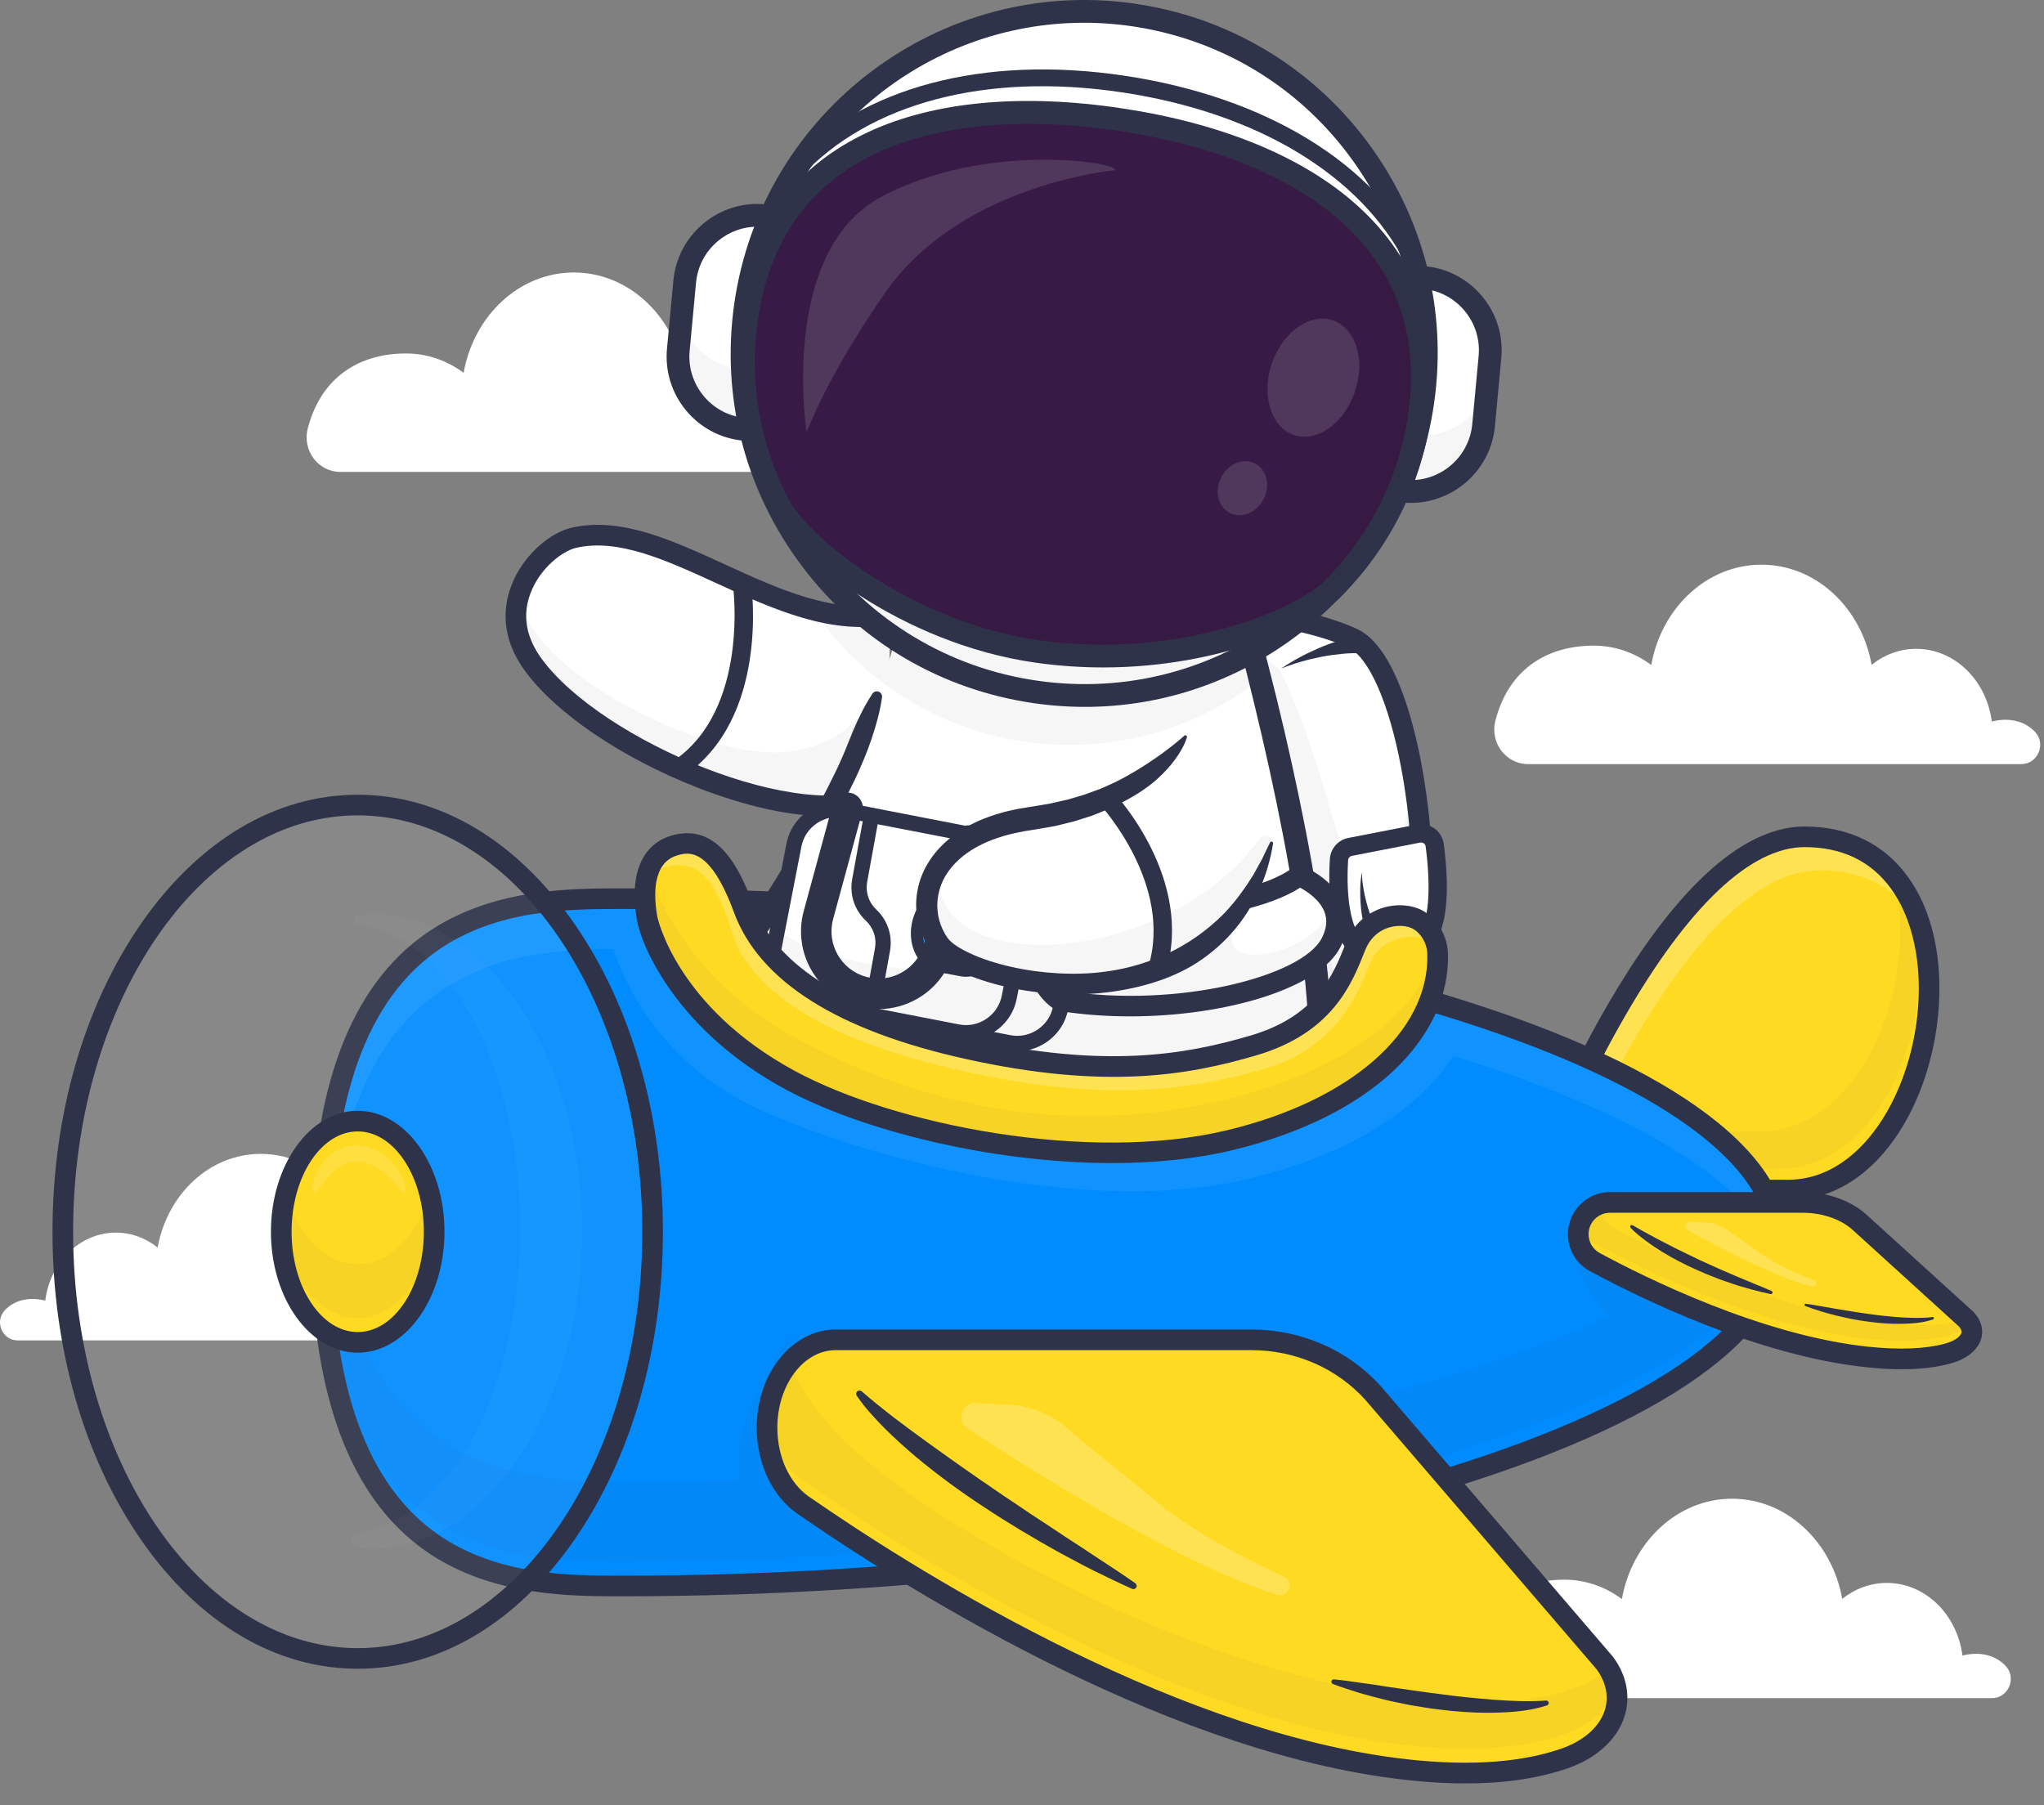 <svg width="60" height="53" viewBox="0 0 60 53" fill="none" xmlns="http://www.w3.org/2000/svg">
<rect x="0" y="0" width="60" height="53" fill="#808080" stroke="none"/>
<path d="M44.855 22.433H59.335C59.816 22.433 60.07 21.843 59.738 21.488C59.451 21.182 59.002 21.05 58.468 21.183C58.313 19.976 57.379 19.049 56.249 19.049C55.761 19.049 55.309 19.223 54.94 19.518C54.639 17.842 53.306 16.578 51.706 16.578C50.105 16.578 48.771 17.844 48.471 19.523C47.989 19.164 47.407 18.955 46.783 18.955C45.434 18.955 44.291 19.626 43.896 21.158C43.73 21.802 44.203 22.433 44.855 22.433Z" fill="white"/>
<path d="M9.992 13.855H24.472C24.953 13.855 25.208 13.265 24.875 12.91C24.588 12.604 24.139 12.472 23.606 12.605C23.451 11.399 22.517 10.472 21.387 10.472C20.899 10.472 20.447 10.646 20.078 10.941C19.777 9.264 18.444 8 16.844 8C15.242 8 13.908 9.266 13.609 10.945C13.126 10.586 12.545 10.377 11.92 10.377C10.572 10.377 9.429 11.049 9.034 12.581C8.867 13.224 9.34 13.855 9.992 13.855Z" fill="white"/>
<path d="M43.992 49.855H58.472C58.953 49.855 59.208 49.265 58.875 48.91C58.589 48.604 58.139 48.472 57.606 48.605C57.451 47.399 56.517 46.472 55.387 46.472C54.899 46.472 54.447 46.645 54.078 46.941C53.777 45.264 52.444 44 50.844 44C49.242 44 47.908 45.266 47.609 46.946C47.126 46.586 46.545 46.377 45.92 46.377C44.572 46.377 43.429 47.048 43.033 48.581C42.867 49.224 43.34 49.855 43.992 49.855Z" fill="white"/>
<path d="M14.061 39.352H0.518C0.068 39.352 -0.17 38.8 0.141 38.468C0.409 38.182 0.829 38.059 1.328 38.183C1.473 37.054 2.347 36.188 3.403 36.188C3.86 36.188 4.283 36.35 4.628 36.626C4.909 35.058 6.157 33.876 7.653 33.876C9.151 33.876 10.398 35.06 10.678 36.631C11.13 36.295 11.673 36.099 12.258 36.099C13.519 36.099 14.588 36.727 14.958 38.16C15.113 38.762 14.671 39.352 14.061 39.352Z" fill="white"/>
<path d="M26.142 18.017L26.109 19.349L26.088 20.172L26.073 20.767L26.009 23.311C25.604 23.526 25.105 23.635 24.544 23.658C24.484 23.66 24.424 23.661 24.363 23.662C21.471 23.684 17.111 21.54 15.639 19.496C14.325 17.674 15.947 15.999 16.831 15.792C18.727 15.347 20.882 16.882 23.097 17.668C23.354 17.759 23.612 17.84 23.871 17.907C24.57 18.088 25.272 18.163 25.971 18.049C26.028 18.04 26.085 18.03 26.142 18.017Z" fill="white"/>
<g opacity="0.35">
<g opacity="0.35">
<path opacity="0.35" d="M26.073 20.767L26.009 23.311C25.604 23.526 25.105 23.635 24.544 23.658C21.656 23.774 17.142 21.583 15.639 19.496C15.108 18.76 15.057 18.048 15.242 17.447C15.285 17.637 15.346 17.834 15.424 18.038C16.177 20.004 21.13 22.537 23.427 22.024C25.177 21.633 24.99 20.868 26.026 20.645L26.073 20.767Z" fill="#2E3349"/>
</g>
</g>
<path d="M24.307 23.966C23.215 23.966 21.893 23.679 20.454 23.115C18.234 22.244 16.295 20.925 15.393 19.673C14.679 18.683 14.787 17.787 15.003 17.211C15.349 16.284 16.168 15.636 16.762 15.497C18.201 15.159 19.699 15.846 21.286 16.573C22.869 17.299 24.506 18.049 26.08 17.721C26.243 17.686 26.404 17.792 26.438 17.956C26.472 18.119 26.367 18.28 26.203 18.314C24.435 18.683 22.706 17.89 21.034 17.124C19.544 16.441 18.137 15.796 16.9 16.086C16.533 16.172 15.856 16.657 15.57 17.423C15.331 18.06 15.437 18.698 15.884 19.319C17.628 21.741 23.587 24.253 25.867 23.044C26.015 22.965 26.198 23.021 26.277 23.169C26.355 23.317 26.299 23.5 26.151 23.578C25.662 23.837 25.036 23.966 24.307 23.966Z" fill="#2E3349"/>
<path d="M44.943 34.937C44.943 34.937 48.81 24.568 52.972 24.568C58.631 24.568 57.124 34.937 52.492 34.937C48.275 34.937 44.943 34.937 44.943 34.937Z" fill="#FFDA22"/>
<g opacity="0.6">
<g opacity="0.6">
<path opacity="0.6" d="M56.344 27.099C55.758 26.166 54.804 25.549 53.424 25.549C50.053 25.549 46.875 32.353 45.789 34.937C45.248 34.937 44.943 34.937 44.943 34.937C44.943 34.937 48.811 24.568 52.973 24.568C54.795 24.568 55.873 25.642 56.344 27.099Z" fill="white"/>
</g>
</g>
<g opacity="0.35">
<g opacity="0.35">
<path opacity="0.35" d="M45.191 34.311C46.281 34.311 48.991 34.311 52.224 34.311C55.395 34.311 57.101 29.451 56.045 26.385C56.067 26.426 56.087 26.467 56.108 26.509C55.967 26.218 55.797 25.949 55.596 25.711C56.375 28.781 54.682 33.224 51.65 33.224H45.653C45.268 34.094 45.026 34.721 44.961 34.89C44.994 34.803 45.072 34.601 45.191 34.311Z" fill="#2E3349"/>
</g>
</g>
<path d="M52.492 35.24H44.508L44.66 34.831C44.821 34.4 48.651 24.265 52.973 24.265C54.259 24.265 55.308 24.776 56.006 25.743C56.61 26.58 56.93 27.712 56.93 29.017C56.93 32.01 55.233 35.24 52.492 35.24ZM45.387 34.635H52.492C54.785 34.635 56.325 31.73 56.325 29.017C56.325 27.857 56.037 26.82 55.515 26.098C54.927 25.283 54.072 24.87 52.973 24.87C51.387 24.87 49.551 26.609 47.664 29.897C46.548 31.84 45.72 33.806 45.387 34.635Z" fill="#2E3349"/>
<path d="M52.207 36.473C52.207 41.892 36.345 46.562 18.269 46.562C15.167 46.562 9.437 46.562 9.437 36.473C9.437 26.384 15.167 26.384 18.269 26.384C36.345 26.384 52.207 31.054 52.207 36.473Z" fill="#008CFF"/>
<g opacity="0.4">
<g opacity="0.4">
<path opacity="0.4" d="M52.207 36.473C52.207 36.589 52.2 36.704 52.185 36.819C51.284 34.605 47.775 32.57 42.657 31C41.667 32.548 39.646 33.894 36.643 34.61C32.157 35.68 26.04 34.2 22.499 32.669C19.566 31.4 18.394 29.065 18.005 27.858C14.829 27.881 9.644 28.349 9.644 37.947C9.644 38.721 9.678 39.435 9.742 40.095C9.546 39.062 9.437 37.863 9.437 36.473C9.437 26.864 14.634 26.407 17.809 26.385C17.968 26.384 18.122 26.384 18.269 26.384C19.058 26.384 19.843 26.393 20.622 26.41C20.705 26.621 20.786 26.861 20.866 27.136C20.942 27.397 21.047 27.649 21.184 27.892C22.129 29.579 24.52 30.844 28.243 31.667C32.502 32.608 35.088 32.237 37.418 31.555C38.453 31.253 39.158 30.743 39.659 30.179C40.012 29.782 40.263 29.357 40.455 28.96C41.423 29.215 42.345 29.485 43.216 29.769C48.747 31.574 52.207 33.942 52.207 36.473Z" fill="white"/>
</g>
</g>
<g opacity="0.35">
<g opacity="0.35">
<path opacity="0.35" d="M9.44 36.098C9.568 45.846 15.202 45.847 18.269 45.847C35.946 45.847 51.505 41.381 52.184 36.115C52.191 36.173 52.197 36.232 52.201 36.29C52.175 35.898 52.067 35.511 51.88 35.128C51.364 35.955 50.486 36.752 49.298 37.505L46.062 36.011C46.062 36.011 46.116 37.634 47.242 38.622C42.492 40.865 34.887 42.565 26.203 43.214L22.847 39.892C22.847 39.892 21.389 41.722 21.729 43.449C20.655 43.482 19.569 43.5 18.476 43.5C15.376 43.5 9.65 43.5 9.644 33.426C9.51 34.323 9.437 35.333 9.437 36.473C9.436 36.346 9.438 36.221 9.44 36.098Z" fill="#2E3349"/>
</g>
</g>
<path d="M18.269 46.865C16.735 46.865 14.415 46.865 12.517 45.55C10.272 43.995 9.134 40.941 9.134 36.473C9.134 32.005 10.272 28.951 12.517 27.396C14.415 26.081 16.735 26.081 18.269 26.081C26.929 26.081 35.616 27.184 42.103 29.106C48.814 31.095 52.51 33.712 52.51 36.473C52.51 39.235 48.814 41.851 42.103 43.84C35.616 45.763 26.929 46.865 18.269 46.865ZM18.269 26.686C16.723 26.686 14.605 26.686 12.862 27.894C10.79 29.329 9.739 32.216 9.739 36.473C9.739 40.73 10.79 43.617 12.862 45.052C14.605 46.26 16.723 46.26 18.269 46.26C26.873 46.26 35.498 45.166 41.931 43.26C48.269 41.381 51.905 38.907 51.905 36.473C51.905 34.039 48.269 31.565 41.931 29.687C35.498 27.78 26.873 26.686 18.269 26.686Z" fill="#2E3349"/>
<g opacity="0.4">
<g opacity="0.4">
<path opacity="0.4" d="M10.5 48.689C15.281 48.689 19.157 43.081 19.157 36.162C19.157 29.244 15.281 23.635 10.5 23.635C5.719 23.635 1.844 29.244 1.844 36.162C1.844 43.081 5.719 48.689 10.5 48.689Z" fill="white"/>
</g>
</g>
<g opacity="0.4">
<g opacity="0.4">
<g opacity="0.4">
<path opacity="0.4" d="M10.501 26.886C11.007 26.805 11.547 26.84 12.061 26.988C12.574 27.138 13.059 27.388 13.498 27.697C13.937 28.008 14.325 28.381 14.671 28.785C14.846 28.986 15.005 29.199 15.157 29.416C15.31 29.633 15.451 29.857 15.581 30.087C16.11 31.003 16.475 31.998 16.721 33.013C16.841 33.522 16.935 34.036 16.994 34.554C17.049 35.073 17.083 35.593 17.086 36.113C17.082 36.634 17.059 37.155 17.001 37.673L16.953 38.062L16.892 38.449C16.848 38.706 16.8 38.963 16.737 39.217C16.501 40.236 16.135 41.233 15.616 42.157C15.487 42.389 15.345 42.613 15.195 42.833C15.046 43.054 14.885 43.267 14.712 43.471C14.368 43.881 13.98 44.26 13.54 44.578C13.1 44.895 12.611 45.153 12.091 45.311C11.571 45.468 11.02 45.512 10.5 45.438C10.383 45.421 10.301 45.312 10.318 45.194C10.331 45.1 10.404 45.029 10.493 45.013L10.5 45.011C10.962 44.93 11.389 44.771 11.775 44.552C12.158 44.326 12.502 44.046 12.808 43.726C13.42 43.083 13.884 42.299 14.242 41.469C14.423 41.054 14.572 40.624 14.704 40.188C14.829 39.75 14.936 39.305 15.019 38.855C15.187 37.954 15.265 37.034 15.27 36.113C15.269 35.653 15.254 35.192 15.213 34.734C15.179 34.276 15.115 33.82 15.035 33.369C14.958 32.916 14.85 32.471 14.729 32.03L14.63 31.702C14.595 31.593 14.556 31.486 14.52 31.378C14.445 31.163 14.365 30.949 14.276 30.74C13.922 29.904 13.463 29.11 12.85 28.453C12.543 28.125 12.195 27.836 11.805 27.602C11.413 27.375 10.976 27.207 10.501 27.119L10.498 27.118C10.433 27.106 10.391 27.045 10.403 26.98C10.412 26.93 10.453 26.893 10.501 26.886Z" fill="white"/>
</g>
</g>
</g>
<path d="M10.5 48.992C8.086 48.992 5.823 47.643 4.13 45.192C2.461 42.776 1.541 39.569 1.541 36.162C1.541 32.755 2.461 29.548 4.13 27.132C5.823 24.682 8.086 23.332 10.5 23.332C12.915 23.332 15.177 24.682 16.87 27.132C18.54 29.548 19.459 32.755 19.459 36.162C19.459 39.569 18.54 42.776 16.87 45.192C15.177 47.643 12.915 48.992 10.5 48.992ZM10.5 23.938C5.894 23.938 2.146 29.422 2.146 36.162C2.146 42.903 5.894 48.387 10.5 48.387C15.107 48.387 18.854 42.903 18.854 36.162C18.854 29.422 15.107 23.938 10.5 23.938Z" fill="#2E3349"/>
<path d="M10.5 39.41C11.74 39.41 12.745 37.956 12.745 36.162C12.745 34.368 11.74 32.914 10.5 32.914C9.261 32.914 8.256 34.368 8.256 36.162C8.256 37.956 9.261 39.41 10.5 39.41Z" fill="#FFDA22"/>
<g opacity="0.35">
<g opacity="0.35">
<path opacity="0.35" d="M10.501 38.694C11.656 38.694 12.605 37.433 12.73 35.81C12.71 35.533 12.666 35.266 12.6 35.014C12.28 36.241 11.461 37.114 10.501 37.114C9.54 37.114 8.722 36.242 8.401 35.014C8.335 35.266 8.291 35.533 8.271 35.81C8.396 37.433 9.346 38.694 10.501 38.694Z" fill="#2E3349"/>
</g>
</g>
<path d="M10.5 39.713C9.096 39.713 7.953 38.12 7.953 36.162C7.953 34.204 9.096 32.611 10.5 32.611C11.905 32.611 13.047 34.204 13.047 36.162C13.047 38.12 11.905 39.713 10.5 39.713ZM10.5 33.217C9.43 33.217 8.559 34.538 8.559 36.162C8.559 37.786 9.43 39.107 10.5 39.107C11.571 39.107 12.442 37.786 12.442 36.162C12.442 34.538 11.571 33.217 10.5 33.217Z" fill="#2E3349"/>
<path d="M23.57 44.185C26.312 46.087 33.938 50.992 40.904 51.906C42.511 52.117 44.343 52.165 45.903 51.634C47.41 51.121 47.867 49.842 47.104 48.819L40.307 40.899C39.413 39.907 38.111 39.336 36.742 39.336H24.528C23.416 39.336 22.516 40.491 22.516 41.916C22.516 42.863 22.92 43.734 23.57 44.185Z" fill="#FFDA22"/>
<g opacity="0.35">
<g opacity="0.35">
<path opacity="0.35" d="M45.903 50.919C44.343 51.449 42.51 51.401 40.904 51.19C33.938 50.277 26.311 45.372 23.57 43.469C23.245 43.243 22.981 42.913 22.799 42.521C22.617 42.128 22.516 41.674 22.516 41.2C22.516 40.379 22.815 39.648 23.28 39.176C23.235 39.391 23.212 39.617 23.212 39.85C23.212 40.323 23.689 41.084 24.401 41.9C26.57 44.386 34.442 48.926 41.292 49.84C42.871 50.051 44.672 50.099 46.207 49.568C46.753 49.379 47.16 49.086 47.416 48.739C47.642 49.607 47.108 50.508 45.903 50.919Z" fill="#2E3349"/>
</g>
</g>
<path d="M43.029 52.359C42.361 52.359 41.641 52.308 40.865 52.206C33.89 51.291 26.326 46.466 23.397 44.433C22.667 43.926 22.213 42.962 22.213 41.916C22.213 40.326 23.251 39.033 24.528 39.033H36.742C38.198 39.033 39.58 39.639 40.532 40.696L47.346 48.638C47.748 49.177 47.87 49.797 47.688 50.384C47.475 51.068 46.861 51.628 46.001 51.921C45.141 52.213 44.158 52.359 43.029 52.359ZM23.742 43.936C26.635 45.943 34.101 50.708 40.944 51.606C42.909 51.864 44.545 51.776 45.805 51.347C46.48 51.118 46.955 50.701 47.109 50.204C47.232 49.81 47.145 49.386 46.867 49.008L40.077 41.096C39.244 40.172 38.027 39.639 36.742 39.639H24.528C23.585 39.639 22.818 40.66 22.818 41.916C22.818 42.766 23.172 43.54 23.742 43.936Z" fill="#2E3349"/>
<path d="M46.816 37.053C48.086 37.74 51.617 39.512 54.843 39.842C55.587 39.918 56.436 39.935 57.158 39.744C57.856 39.558 58.068 39.096 57.714 38.727L54.567 35.866C54.153 35.508 53.55 35.302 52.916 35.302H47.26C46.745 35.302 46.328 35.719 46.328 36.234C46.328 36.576 46.515 36.89 46.816 37.053Z" fill="#FFDA22"/>
<g opacity="0.35">
<g opacity="0.35">
<path opacity="0.35" d="M46.347 35.872C46.367 35.979 46.404 36.082 46.46 36.174C46.544 36.315 46.666 36.435 46.816 36.516C48.086 37.203 51.618 38.975 54.843 39.305C55.587 39.381 56.436 39.399 57.159 39.207C57.524 39.11 57.756 38.936 57.843 38.74C57.887 38.841 57.893 38.945 57.863 39.044C57.895 38.94 57.887 38.831 57.838 38.725C57.805 38.736 57.772 38.745 57.737 38.755C57.014 38.947 56.166 38.929 55.422 38.853C52.196 38.523 48.664 36.751 47.395 36.064C47.245 35.983 47.123 35.863 47.038 35.722C46.954 35.58 46.907 35.416 46.907 35.245C46.907 35.227 46.908 35.209 46.909 35.192C46.597 35.319 46.371 35.608 46.334 35.956C46.337 35.927 46.341 35.899 46.347 35.872Z" fill="#2E3349"/>
</g>
</g>
<path d="M55.827 40.199C55.513 40.199 55.176 40.18 54.813 40.143C51.559 39.81 48.036 38.057 46.672 37.319C46.273 37.103 46.025 36.688 46.025 36.234C46.025 35.553 46.579 34.999 47.26 34.999H52.916C53.622 34.999 54.296 35.232 54.765 35.638L57.933 38.518C58.151 38.745 58.233 39.029 58.158 39.296C58.062 39.636 57.726 39.906 57.236 40.036C56.827 40.145 56.361 40.199 55.827 40.199ZM46.96 36.787C48.292 37.508 51.729 39.219 54.874 39.541C55.769 39.632 56.512 39.602 57.081 39.451C57.403 39.365 57.548 39.226 57.575 39.132C57.59 39.076 57.566 39.013 57.502 38.943L54.363 36.09C54.008 35.783 53.479 35.605 52.916 35.605H47.26C46.913 35.605 46.631 35.887 46.631 36.234C46.631 36.465 46.757 36.677 46.96 36.787Z" fill="#2E3349"/>
<path d="M33.232 46.646C32.855 46.477 32.483 46.298 32.112 46.115C31.926 46.025 31.745 45.925 31.562 45.829C31.379 45.733 31.197 45.636 31.016 45.536C30.295 45.133 29.584 44.709 28.894 44.251C28.2 43.799 27.53 43.307 26.891 42.775C26.573 42.508 26.264 42.227 25.968 41.934C25.676 41.634 25.39 41.334 25.149 40.976C25.118 40.931 25.13 40.87 25.175 40.839C25.213 40.814 25.262 40.818 25.295 40.847L25.302 40.853C25.907 41.382 26.568 41.871 27.226 42.347C27.886 42.824 28.552 43.295 29.228 43.753C29.396 43.869 29.564 43.985 29.736 44.096L30.244 44.44C30.414 44.554 30.588 44.662 30.758 44.776L31.27 45.117C31.615 45.337 31.956 45.566 32.298 45.792C32.643 46.016 32.986 46.242 33.324 46.48L33.326 46.481C33.369 46.511 33.379 46.57 33.349 46.614C33.322 46.651 33.273 46.664 33.232 46.646Z" fill="#2E3349"/>
<path d="M51.974 37.992C51.788 37.952 51.602 37.908 51.418 37.859C51.326 37.834 51.235 37.806 51.143 37.779C51.051 37.752 50.96 37.726 50.87 37.694C50.689 37.632 50.508 37.572 50.331 37.5C50.242 37.464 50.152 37.432 50.064 37.394L49.801 37.279C49.452 37.124 49.111 36.947 48.783 36.748C48.621 36.645 48.46 36.541 48.307 36.425C48.153 36.309 48.003 36.19 47.867 36.049C47.847 36.029 47.848 35.998 47.867 35.979C47.884 35.963 47.908 35.961 47.927 35.972L47.929 35.973C48.252 36.162 48.584 36.341 48.917 36.511C49.249 36.685 49.587 36.846 49.925 37.008C50.266 37.165 50.609 37.317 50.956 37.464L51.478 37.682C51.653 37.754 51.828 37.824 52.002 37.901L52.004 37.902C52.028 37.912 52.038 37.941 52.028 37.965C52.018 37.986 51.996 37.996 51.974 37.992Z" fill="#2E3349"/>
<path d="M45.41 50.068C44.884 50.24 44.347 50.273 43.812 50.283C43.278 50.29 42.744 50.253 42.216 50.185C41.952 50.157 41.691 50.105 41.428 50.065C41.297 50.042 41.168 50.012 41.038 49.986C40.908 49.959 40.778 49.932 40.649 49.901C40.392 49.836 40.135 49.768 39.881 49.695C39.628 49.614 39.375 49.534 39.127 49.44C39.09 49.426 39.072 49.386 39.086 49.349C39.097 49.319 39.127 49.301 39.158 49.304L39.16 49.304C39.424 49.328 39.684 49.367 39.944 49.405C40.074 49.425 40.205 49.441 40.334 49.459L40.723 49.52C41.241 49.591 41.757 49.673 42.273 49.736C42.789 49.808 43.307 49.858 43.824 49.9C44.339 49.936 44.865 49.966 45.372 49.926L45.382 49.925C45.422 49.922 45.457 49.952 45.461 49.992C45.463 50.027 45.442 50.057 45.41 50.068Z" fill="#2E3349"/>
<path d="M56.744 38.737C56.431 38.842 56.11 38.861 55.79 38.866C55.471 38.869 55.152 38.845 54.837 38.801C54.678 38.783 54.523 38.751 54.366 38.726C54.211 38.693 54.055 38.66 53.901 38.623C53.748 38.583 53.594 38.542 53.443 38.497C53.292 38.448 53.141 38.399 52.993 38.343C52.974 38.337 52.965 38.316 52.972 38.298C52.978 38.282 52.994 38.273 53.01 38.276L53.011 38.276C53.168 38.297 53.322 38.325 53.477 38.353C53.632 38.379 53.787 38.404 53.941 38.433C54.25 38.483 54.558 38.537 54.867 38.577C55.176 38.622 55.486 38.653 55.796 38.675C56.104 38.693 56.42 38.705 56.722 38.667L56.727 38.666C56.747 38.663 56.766 38.678 56.768 38.698C56.77 38.715 56.76 38.731 56.744 38.737Z" fill="#2E3349"/>
<g opacity="0.6">
<g opacity="0.6">
<g opacity="0.6">
<path opacity="0.6" d="M9.163 34.906C9.18 34.741 9.23 34.592 9.295 34.442C9.329 34.369 9.368 34.297 9.413 34.226C9.458 34.157 9.511 34.091 9.569 34.027C9.684 33.899 9.832 33.792 10 33.719C10.169 33.649 10.357 33.618 10.536 33.629C10.716 33.637 10.894 33.687 11.05 33.766C11.208 33.844 11.345 33.951 11.46 34.069C11.69 34.31 11.847 34.591 11.926 34.901C11.937 34.942 11.912 34.984 11.871 34.994C11.841 35.002 11.811 34.991 11.793 34.969L11.788 34.963C11.606 34.739 11.408 34.528 11.193 34.371C10.979 34.213 10.748 34.117 10.513 34.109C10.276 34.097 10.06 34.176 9.859 34.334C9.661 34.492 9.484 34.719 9.329 34.958L9.325 34.964C9.299 35.005 9.244 35.017 9.203 34.99C9.174 34.971 9.159 34.939 9.163 34.906Z" fill="white"/>
</g>
</g>
</g>
<g opacity="0.6">
<g opacity="0.6">
<path opacity="0.6" d="M28.405 41.94C30.463 43.294 34.649 45.918 37.481 46.82C37.806 46.923 38.019 46.45 37.711 46.303C36.582 45.761 35.02 45.011 33.76 43.93C33.256 43.498 32.066 42.58 31.319 41.925C30.853 41.516 30.264 41.276 29.645 41.243L28.652 41.19C28.235 41.168 28.056 41.711 28.405 41.94Z" fill="white"/>
</g>
</g>
<g opacity="0.6">
<g opacity="0.6">
<path opacity="0.6" d="M49.544 36.12C50.365 36.577 52.035 37.464 53.165 37.768C53.295 37.803 53.379 37.643 53.257 37.594C52.806 37.411 52.183 37.157 51.68 36.792C51.48 36.646 51.005 36.336 50.707 36.114C50.521 35.976 50.286 35.895 50.039 35.884L49.643 35.866C49.477 35.859 49.405 36.042 49.544 36.12Z" fill="white"/>
</g>
</g>
<path d="M41.056 29.107C40.771 29.4 40.354 29.627 39.878 29.803C38.211 30.422 35.82 30.415 35.82 30.415L33.431 19.332L33.096 17.775C33.271 17.818 37.411 17.699 39.7 18.736C41.61 19.601 42.443 27.683 41.056 29.107Z" fill="white"/>
<g opacity="0.35">
<g opacity="0.35">
<path opacity="0.35" d="M41.055 29.107C40.77 29.399 40.353 29.627 39.878 29.803C39.856 29.811 39.835 29.819 39.813 29.826C39.783 29.838 39.753 29.848 39.722 29.858C39.687 29.87 39.652 29.882 39.617 29.893C39.595 29.9 39.573 29.907 39.551 29.915C39.459 29.942 39.366 29.969 39.272 29.995C39.231 30.005 39.19 30.016 39.149 30.026C39.138 30.029 39.126 30.032 39.114 30.035C39.086 30.042 39.058 30.049 39.03 30.056C39.021 30.058 39.011 30.06 39.001 30.063C38.955 30.073 38.908 30.084 38.861 30.095C38.768 30.115 38.674 30.134 38.58 30.152C38.556 30.156 38.533 30.161 38.51 30.165C38.463 30.174 38.416 30.182 38.369 30.19C38.346 30.194 38.323 30.198 38.299 30.202C38.276 30.206 38.253 30.21 38.23 30.214C38.174 30.223 38.118 30.231 38.063 30.24C38.036 30.244 38.01 30.248 37.983 30.251C37.882 30.266 37.782 30.279 37.683 30.291C37.66 30.294 37.638 30.297 37.616 30.299C37.605 30.3 37.595 30.302 37.584 30.303C37.566 30.305 37.548 30.307 37.531 30.309C37.492 30.313 37.454 30.318 37.416 30.322C37.377 30.326 37.339 30.329 37.301 30.333C37.194 30.344 37.09 30.353 36.991 30.361C36.952 30.364 36.914 30.367 36.876 30.369C36.837 30.373 36.8 30.375 36.763 30.378C36.734 30.38 36.706 30.381 36.679 30.383C36.638 30.386 36.598 30.388 36.558 30.39C36.542 30.391 36.525 30.392 36.51 30.393C36.089 30.416 35.819 30.415 35.819 30.415L33.431 19.332C33.583 19.334 33.725 19.336 33.855 19.339C34.354 19.35 34.675 19.367 34.675 19.367C34.675 19.367 37.17 18.84 37.607 19.752C38.31 21.218 38.592 22.239 39.27 24.486C39.339 24.714 39.404 24.942 39.464 25.168C39.61 25.714 40.295 25.906 40.692 25.504C40.694 25.501 40.697 25.498 40.699 25.496C41.17 25.013 41.385 23.763 41.389 22.288C41.921 24.95 41.894 28.246 41.055 29.107Z" fill="#2E3349"/>
</g>
</g>
<path d="M35.83 30.717C35.825 30.717 35.822 30.717 35.819 30.717C35.652 30.717 35.517 30.581 35.517 30.414C35.518 30.247 35.653 30.112 35.82 30.112C35.821 30.112 35.821 30.112 35.822 30.112C35.909 30.112 39.665 30.1 40.839 28.896C41.516 28.2 41.647 25.28 41.126 22.517C40.769 20.626 40.175 19.283 39.576 19.012C37.723 18.172 34.528 18.112 33.479 18.092C33.154 18.085 33.084 18.084 33.024 18.069C32.862 18.03 32.762 17.866 32.802 17.703C32.84 17.547 32.993 17.45 33.149 17.477C33.191 17.48 33.343 17.483 33.49 17.486C34.685 17.509 37.859 17.57 39.825 18.46C40.92 18.956 41.483 21.144 41.721 22.405C42.216 25.025 42.227 28.339 41.273 29.318C39.935 30.691 36.113 30.717 35.83 30.717ZM33.153 17.478C33.158 17.479 33.163 17.48 33.167 17.481C33.164 17.48 33.159 17.479 33.153 17.478Z" fill="#2E3349"/>
<path d="M39.982 19.179C39.899 19.173 39.793 19.174 39.696 19.177C39.597 19.18 39.496 19.186 39.396 19.196C39.196 19.215 38.994 19.243 38.793 19.282C38.593 19.322 38.392 19.367 38.194 19.426C37.995 19.482 37.8 19.551 37.605 19.625C37.779 19.512 37.958 19.401 38.144 19.302C38.328 19.201 38.52 19.112 38.715 19.026C38.91 18.943 39.111 18.869 39.316 18.803C39.418 18.77 39.522 18.741 39.628 18.714C39.736 18.688 39.836 18.663 39.96 18.645L39.963 18.644C40.11 18.623 40.247 18.724 40.268 18.871C40.29 19.018 40.188 19.155 40.041 19.177C40.022 19.18 40.001 19.18 39.982 19.179Z" fill="#2E3349"/>
<path d="M41.64 24.473L39.629 24.864C39.45 24.899 39.316 25.051 39.305 25.233C39.264 25.902 39.249 27.45 39.945 27.879C40.523 28.235 41.375 28.084 41.827 27.599C42.333 27.057 42.212 25.555 42.115 24.815C42.085 24.585 41.867 24.428 41.64 24.473Z" fill="white"/>
<g opacity="0.35">
<g opacity="0.35">
<path opacity="0.35" d="M39.305 25.234C39.264 25.902 39.249 27.45 39.945 27.879C40.523 28.235 41.375 28.084 41.828 27.599C42.138 27.266 42.212 26.569 42.2 25.91C42.147 26.246 42.035 26.527 41.877 26.722C40.972 27.836 40.071 26.755 40.071 26.755C40.071 26.755 39.972 27.055 39.868 27.083C39.435 27.203 39.363 25.81 39.342 25.089C39.321 25.133 39.308 25.182 39.305 25.234Z" fill="#2E3349"/>
</g>
</g>
<path d="M40.679 28.343C40.368 28.343 40.063 28.266 39.805 28.108C39.013 27.62 38.984 26.087 39.037 25.217C39.056 24.913 39.279 24.66 39.578 24.601L41.589 24.209C41.77 24.174 41.959 24.216 42.109 24.323C42.258 24.431 42.357 24.598 42.381 24.78C42.518 25.828 42.567 27.2 42.024 27.783C41.683 28.147 41.175 28.343 40.679 28.343ZM41.691 24.736L39.681 25.128C39.621 25.14 39.577 25.19 39.573 25.25C39.497 26.489 39.694 27.409 40.086 27.65C40.543 27.931 41.25 27.825 41.631 27.416C41.935 27.091 42.016 26.131 41.849 24.85C41.842 24.8 41.812 24.771 41.795 24.759C41.777 24.746 41.74 24.727 41.691 24.736Z" fill="#2E3349"/>
<path d="M40.895 28.297C40.841 28.273 40.817 28.256 40.783 28.235C40.752 28.215 40.723 28.195 40.695 28.173C40.639 28.13 40.588 28.084 40.54 28.036C40.445 27.939 40.36 27.836 40.292 27.724C40.152 27.504 40.061 27.264 40.007 27.023C39.954 26.781 39.936 26.54 39.93 26.304C39.926 26.067 39.928 25.826 39.986 25.598C39.973 25.831 40.016 26.062 40.062 26.288C40.112 26.516 40.173 26.737 40.261 26.941C40.349 27.145 40.468 27.331 40.611 27.482C40.681 27.559 40.761 27.623 40.842 27.679C40.883 27.707 40.925 27.732 40.967 27.752C40.988 27.763 41.009 27.772 41.029 27.78C41.047 27.787 41.076 27.796 41.076 27.794C41.215 27.844 41.287 27.997 41.237 28.136C41.187 28.275 41.034 28.347 40.895 28.297Z" fill="#2E3349"/>
<g opacity="0.35">
<g opacity="0.35">
<path opacity="0.35" d="M37.534 10.802C37.561 10.791 37.587 10.781 37.611 10.771C37.611 10.771 37.562 10.807 37.534 10.802Z" fill="#2E3349"/>
</g>
</g>
<path d="M38.713 32.316C38.713 32.316 35.344 33.659 30.807 33.472C23.246 33.159 20.935 29.136 20.935 29.136C20.935 29.136 22.594 26.857 23.985 24.36C24.114 24.129 24.241 23.895 24.363 23.662C24.455 23.49 24.543 23.317 24.629 23.145C24.638 23.126 24.648 23.108 24.656 23.089C25.109 22.176 25.525 21.09 25.887 20.023C25.899 19.989 25.91 19.955 25.922 19.921C25.986 19.729 26.049 19.538 26.109 19.349C26.301 18.751 26.473 18.171 26.623 17.646C27.013 16.272 27.244 15.27 27.244 15.27L36.13 16.756C36.13 16.756 36.512 18.044 36.987 19.937C36.99 19.951 36.994 19.966 36.997 19.981C37.468 21.864 38.027 24.334 38.39 26.723C38.706 28.79 38.873 30.798 38.713 32.316Z" fill="white"/>
<g opacity="0.35">
<g opacity="0.35">
<path opacity="0.35" d="M39.432 31.473C39.432 31.473 36.209 33.137 31.676 33.392C24.12 33.818 21.428 30.038 21.428 30.038C21.428 30.038 22.858 27.608 24 24.988C24.03 25.871 24.398 27.145 26.101 27.816C28.691 28.836 36.707 29.125 38.566 25.938C39.081 27.964 39.443 29.946 39.432 31.473Z" fill="#2E3349"/>
</g>
</g>
<path d="M27.293 14.972L36.184 16.432L36.387 16.465L36.445 16.662C36.819 17.939 37.157 19.216 37.474 20.504C37.79 21.791 38.076 23.085 38.329 24.387C38.581 25.69 38.797 27.002 38.947 28.326C39.019 28.989 39.075 29.655 39.101 30.325C39.126 30.996 39.124 31.671 39.053 32.352L39.032 32.559L38.84 32.633C38.636 32.712 38.448 32.774 38.251 32.838C38.056 32.9 37.861 32.959 37.665 33.014C37.469 33.071 37.272 33.119 37.075 33.171C36.877 33.218 36.68 33.266 36.481 33.309C35.687 33.481 34.885 33.615 34.078 33.701C33.27 33.786 32.458 33.825 31.645 33.829C30.832 33.819 30.02 33.777 29.212 33.679C27.598 33.486 25.991 33.086 24.501 32.391C23.758 32.042 23.044 31.622 22.391 31.115C22.064 30.861 21.752 30.588 21.461 30.29C21.316 30.14 21.175 29.986 21.041 29.823C20.975 29.742 20.91 29.659 20.846 29.573C20.815 29.53 20.784 29.486 20.753 29.441C20.721 29.395 20.695 29.354 20.659 29.294L20.555 29.12L20.678 28.949C21.159 28.282 21.627 27.594 22.079 26.901C22.531 26.207 22.969 25.505 23.385 24.79C23.801 24.077 24.194 23.35 24.551 22.611C24.728 22.245 24.877 21.868 25.031 21.481C25.193 21.099 25.372 20.725 25.607 20.369L25.609 20.366C25.656 20.295 25.752 20.275 25.823 20.322C25.875 20.356 25.899 20.416 25.891 20.473C25.832 20.896 25.716 21.3 25.583 21.697C25.517 21.895 25.442 22.091 25.36 22.287C25.279 22.483 25.193 22.679 25.102 22.872C24.736 23.634 24.339 24.374 23.919 25.1C23.499 25.827 23.059 26.54 22.604 27.243C22.148 27.946 21.682 28.637 21.191 29.323L21.21 28.978C21.226 29.004 21.254 29.047 21.279 29.083C21.304 29.121 21.332 29.158 21.359 29.196C21.415 29.271 21.473 29.345 21.533 29.418C21.655 29.564 21.784 29.705 21.918 29.842C22.187 30.115 22.478 30.369 22.785 30.605C23.397 31.077 24.071 31.472 24.777 31.799C26.192 32.454 27.732 32.833 29.291 33.014C30.071 33.106 30.859 33.144 31.646 33.15C32.433 33.145 33.221 33.102 34.004 33.019C34.787 32.937 35.566 32.807 36.335 32.641C36.527 32.598 36.718 32.552 36.91 32.507C37.1 32.456 37.291 32.411 37.479 32.355C37.669 32.303 37.856 32.246 38.043 32.187C38.226 32.127 38.418 32.064 38.587 31.999L38.374 32.28C38.44 31.647 38.443 30.999 38.419 30.35C38.394 29.702 38.34 29.051 38.27 28.401C38.123 27.102 37.91 25.806 37.662 24.516C37.413 23.226 37.127 21.942 36.818 20.663C36.509 19.386 36.178 18.108 35.815 16.849L36.076 17.08L27.194 15.569C27.029 15.541 26.918 15.384 26.946 15.219C26.974 15.055 27.129 14.944 27.293 14.972Z" fill="#2E3349"/>
<g opacity="0.35">
<g opacity="0.35">
<path opacity="0.35" d="M36.987 19.937C35.226 21.314 32.959 22.049 30.557 21.831C28.886 21.678 27.361 21.084 26.089 20.172C26.021 20.124 25.953 20.074 25.887 20.023C25.104 19.43 24.424 18.714 23.871 17.907C24.57 18.088 25.272 18.163 25.971 18.049C26.028 18.04 26.086 18.03 26.142 18.017L26.339 18.29C26.53 17.692 26.473 18.171 26.623 17.646C27.013 16.272 27.244 15.27 27.244 15.27L36.13 16.756C36.13 16.756 36.512 18.044 36.987 19.937Z" fill="#2E3349"/>
</g>
</g>
<path d="M41.212 14.421C41.099 14.41 41.017 14.311 41.027 14.198L41.578 8.332C41.588 8.219 41.688 8.137 41.8 8.147C42.98 8.258 43.847 9.304 43.737 10.484L43.549 12.485C43.438 13.665 42.392 14.532 41.212 14.421Z" fill="white"/>
<path d="M41.414 14.491C41.346 14.491 41.276 14.487 41.207 14.481C41.136 14.474 41.073 14.441 41.028 14.386C40.983 14.332 40.961 14.263 40.968 14.193L41.518 8.326C41.525 8.256 41.559 8.192 41.613 8.147C41.667 8.102 41.736 8.081 41.806 8.087C42.393 8.143 42.923 8.423 43.299 8.877C43.675 9.33 43.852 9.903 43.797 10.49L43.609 12.49C43.502 13.632 42.538 14.491 41.414 14.491ZM41.218 14.361C42.364 14.469 43.382 13.624 43.49 12.479L43.677 10.479C43.729 9.924 43.562 9.382 43.207 8.953C42.851 8.524 42.35 8.259 41.795 8.207C41.756 8.203 41.719 8.215 41.69 8.24C41.66 8.264 41.642 8.299 41.638 8.337L41.087 14.204C41.084 14.242 41.095 14.28 41.12 14.309C41.145 14.339 41.179 14.358 41.218 14.361Z" fill="#2E3349"/>
<g opacity="0.35">
<g opacity="0.35">
<path opacity="0.35" d="M43.637 11.547L43.549 12.485C43.438 13.665 42.392 14.532 41.212 14.421C41.099 14.411 41.017 14.311 41.027 14.198L41.173 12.639C41.198 12.713 41.264 12.768 41.347 12.777L41.486 12.79C42.419 12.877 43.268 12.354 43.637 11.547Z" fill="#2E3349"/>
</g>
</g>
<path d="M41.414 14.764C41.337 14.764 41.259 14.761 41.181 14.754H41.181C41.037 14.74 40.908 14.671 40.816 14.561C40.724 14.45 40.681 14.31 40.695 14.167L41.245 8.301C41.259 8.157 41.327 8.028 41.438 7.936C41.549 7.844 41.688 7.802 41.832 7.815C42.491 7.877 43.087 8.192 43.51 8.702C43.932 9.212 44.131 9.856 44.069 10.515L43.882 12.516C43.761 13.799 42.678 14.764 41.414 14.764ZM41.372 14.096C41.386 14.096 41.4 14.096 41.414 14.096C42.337 14.096 43.129 13.391 43.217 12.454L43.404 10.453C43.449 9.971 43.304 9.501 42.995 9.128C42.714 8.789 42.328 8.567 41.898 8.496L41.372 14.096ZM41.243 14.088C41.243 14.088 41.243 14.088 41.243 14.088C41.243 14.088 41.243 14.088 41.243 14.088H41.243Z" fill="#2E3349"/>
<path d="M22.437 6.33C22.549 6.341 22.632 6.441 22.621 6.553L22.071 12.419C22.06 12.532 21.96 12.615 21.848 12.604C20.668 12.493 19.801 11.447 19.912 10.267L20.1 8.266C20.21 7.086 21.257 6.22 22.437 6.33Z" fill="white"/>
<path d="M21.868 12.665C21.86 12.665 21.851 12.665 21.843 12.664C21.256 12.609 20.726 12.329 20.35 11.875C19.974 11.421 19.798 10.848 19.853 10.261L20.04 8.261C20.095 7.674 20.376 7.144 20.829 6.768C21.283 6.392 21.857 6.216 22.443 6.271C22.513 6.277 22.577 6.311 22.622 6.365C22.667 6.42 22.688 6.488 22.682 6.559L22.131 12.425C22.118 12.562 22.003 12.665 21.868 12.665ZM22.233 6.381C21.749 6.381 21.284 6.548 20.906 6.861C20.477 7.216 20.212 7.717 20.16 8.272L19.972 10.273C19.92 10.827 20.087 11.369 20.443 11.798C20.798 12.227 21.299 12.492 21.854 12.544C21.934 12.552 22.004 12.493 22.012 12.414L22.562 6.548C22.566 6.509 22.554 6.471 22.529 6.442C22.505 6.412 22.47 6.394 22.432 6.39H22.432C22.365 6.384 22.299 6.381 22.233 6.381Z" fill="#2E3349"/>
<g opacity="0.35">
<g opacity="0.35">
<path opacity="0.35" d="M22.224 10.792L22.071 12.42C22.06 12.532 21.96 12.615 21.848 12.604C21.228 12.546 20.695 12.23 20.344 11.772C20.027 11.358 19.859 10.828 19.912 10.267L19.991 9.424C20.256 10.195 20.954 10.781 21.82 10.862L22.034 10.882C22.112 10.889 22.182 10.852 22.224 10.792Z" fill="#2E3349"/>
</g>
</g>
<path d="M21.868 12.939C21.851 12.939 21.834 12.938 21.817 12.937C21.157 12.875 20.561 12.56 20.139 12.05C19.716 11.54 19.518 10.895 19.579 10.236L19.767 8.235C19.829 7.576 20.144 6.98 20.654 6.557C21.164 6.135 21.809 5.936 22.468 5.998C22.611 6.011 22.741 6.08 22.832 6.19C22.924 6.301 22.967 6.441 22.954 6.584L22.404 12.451C22.377 12.729 22.142 12.939 21.868 12.939ZM22.233 6.655C21.812 6.655 21.408 6.8 21.08 7.072C20.708 7.38 20.477 7.816 20.432 8.298L20.244 10.298C20.199 10.78 20.345 11.251 20.653 11.623C20.934 11.963 21.32 12.184 21.751 12.255L22.276 6.655C22.262 6.655 22.247 6.655 22.233 6.655ZM22.406 6.663H22.406H22.406Z" fill="#2E3349"/>
<path d="M31.826 20.416C37.371 20.416 41.867 15.921 41.867 10.376C41.867 4.83 37.371 0.335 31.826 0.335C26.28 0.335 21.785 4.83 21.785 10.376C21.785 15.921 26.28 20.416 31.826 20.416Z" fill="white"/>
<path d="M31.847 20.479C31.291 20.479 30.731 20.433 30.171 20.34C27.51 19.898 25.18 18.446 23.61 16.252C22.041 14.057 21.419 11.383 21.862 8.721C22.774 3.227 27.986 -0.501 33.48 0.412C36.142 0.853 38.472 2.305 40.041 4.5C41.611 6.694 42.232 9.369 41.79 12.03L41.731 12.02L41.79 12.03C41.348 14.692 39.896 17.022 37.702 18.591C35.969 19.831 33.936 20.479 31.847 20.479ZM31.82 0.394C27.029 0.394 22.79 3.863 21.98 8.741C21.543 11.371 22.157 14.013 23.708 16.182C25.259 18.35 27.561 19.785 30.191 20.222C32.821 20.658 35.463 20.045 37.632 18.494C39.8 16.943 41.235 14.64 41.672 12.011V12.011C42.108 9.381 41.495 6.738 39.944 4.57C38.393 2.401 36.091 0.967 33.461 0.53C32.91 0.438 32.361 0.394 31.82 0.394Z" fill="#2E3349"/>
<g opacity="0.35">
<g opacity="0.35">
<path opacity="0.35" d="M41.864 10.633C41.852 11.092 41.808 11.555 41.731 12.021C40.822 17.491 35.651 21.189 30.181 20.281C24.711 19.372 21.012 14.201 21.92 8.731C21.946 8.574 21.976 8.417 22.009 8.263C21.877 13.196 25.397 17.595 30.402 18.426C35.715 19.308 40.745 15.845 41.864 10.633Z" fill="#2E3349"/>
</g>
</g>
<path d="M31.848 20.753C31.276 20.753 30.701 20.706 30.126 20.61C27.392 20.157 24.999 18.665 23.387 16.411C21.775 14.157 21.137 11.41 21.591 8.676C22.528 3.033 27.881 -0.796 33.525 0.141C36.259 0.595 38.652 2.086 40.264 4.34C41.876 6.595 42.514 9.341 42.06 12.075L41.73 12.02L42.06 12.075C41.606 14.809 40.115 17.202 37.861 18.814C36.081 20.087 33.993 20.753 31.848 20.753ZM31.82 0.668C27.161 0.668 23.038 4.041 22.25 8.786C21.373 14.066 24.956 19.075 30.235 19.951C32.794 20.376 35.363 19.779 37.472 18.271C39.581 16.763 40.976 14.524 41.401 11.966C41.826 9.408 41.229 6.838 39.721 4.729C38.212 2.62 35.973 1.225 33.416 0.8C32.88 0.711 32.346 0.668 31.82 0.668Z" fill="#2E3349"/>
<path d="M41.657 12.27C41.364 14.213 40.462 15.921 39.159 17.251C38.181 18.248 34.562 19.706 30.452 19.125C26.641 18.586 23.483 16.036 22.843 14.795C21.989 13.14 21.63 11.241 21.923 9.298C22.697 4.157 27.435 2.69 32.885 3.511C38.334 4.332 42.431 7.128 41.657 12.27Z" fill="#371A45"/>
<path d="M32.383 19.595C31.746 19.595 31.085 19.552 30.405 19.456C26.431 18.894 23.225 16.263 22.547 14.948C21.629 13.17 21.299 11.199 21.593 9.249C21.976 6.701 23.294 4.89 25.51 3.866C27.436 2.976 30.003 2.739 32.935 3.181C35.866 3.622 38.25 4.604 39.828 6.021C41.644 7.652 42.371 9.771 41.987 12.319C41.694 14.27 40.798 16.056 39.397 17.485C38.575 18.324 35.851 19.595 32.383 19.595ZM30.201 3.638C27.028 3.638 22.968 4.6 22.253 9.348C21.98 11.159 22.287 12.989 23.14 14.642C23.745 15.813 26.805 18.272 30.499 18.794C31.141 18.885 31.768 18.925 32.371 18.925C35.617 18.926 38.193 17.76 38.92 17.018C40.222 15.689 41.054 14.03 41.327 12.22C41.675 9.908 41.02 7.99 39.382 6.518C37.901 5.189 35.637 4.263 32.835 3.841C32.14 3.737 31.216 3.638 30.201 3.638Z" fill="#2E3349"/>
<g opacity="0.5">
<g opacity="0.5">
<path opacity="0.5" d="M39.127 9.406C38.454 9.177 37.651 9.744 37.334 10.672C37.018 11.601 37.306 12.54 37.98 12.77C38.653 12.999 39.455 12.433 39.772 11.504C40.089 10.575 39.8 9.636 39.127 9.406Z" fill="white"/>
</g>
</g>
<g opacity="0.5">
<g opacity="0.5">
<path opacity="0.5" d="M36.839 13.605C36.493 13.431 36.049 13.616 35.846 14.018C35.643 14.42 35.758 14.887 36.104 15.061C36.449 15.235 36.893 15.051 37.096 14.648C37.299 14.246 37.184 13.779 36.839 13.605Z" fill="white"/>
</g>
</g>
<g opacity="0.35">
<g opacity="0.35">
<path opacity="0.35" d="M40.46 7.184C41.493 8.517 41.967 10.204 41.657 12.269C41.364 14.213 40.462 15.921 39.159 17.252C38.181 18.249 34.562 19.706 30.452 19.125C29 18.921 27.644 18.424 26.485 17.818C31.553 18.424 35.965 16.63 37.176 15.393C38.831 13.705 39.976 11.536 40.346 9.071C40.446 8.412 40.481 7.783 40.46 7.184Z" fill="#111A28"/>
</g>
</g>
<path d="M41.486 7.88C41.418 7.88 41.35 7.851 41.301 7.796L41.281 7.772L41.266 7.743C39.945 5.144 36.913 3.311 32.948 2.713C28.96 2.113 25.52 3.017 23.508 5.192L23.488 5.212C23.386 5.302 23.23 5.291 23.14 5.189C23.054 5.091 23.06 4.944 23.15 4.853C25.275 2.559 28.873 1.601 33.021 2.225C37.144 2.846 40.308 4.774 41.703 7.515C41.757 7.614 41.737 7.741 41.649 7.818C41.602 7.859 41.544 7.88 41.486 7.88Z" fill="#2E3349"/>
<g opacity="0.5">
<g opacity="0.5">
<path opacity="0.5" d="M23.677 12.691C23.677 12.691 22.849 7.379 25.887 5.769C28.924 4.159 32.856 4.76 32.726 4.998C32.726 4.998 28.213 5.397 25.992 8.582C24.279 11.039 23.677 12.691 23.677 12.691Z" fill="white"/>
</g>
</g>
<g opacity="0.35">
<g opacity="0.35">
<path opacity="0.35" d="M22.935 27.108C23.31 25.858 23.515 24.68 23.61 23.618C23.498 24.223 23.349 24.854 23.154 25.504C22.926 26.267 22.774 27.076 22.733 27.886C22.791 27.623 22.859 27.363 22.935 27.108Z" fill="#2E3349"/>
</g>
</g>
<path d="M23.719 29.465L29.615 30.61C30.313 30.746 30.996 30.286 31.131 29.587L31.741 26.45C31.86 25.838 31.521 25.239 30.966 25.008C30.888 24.975 30.805 24.95 30.718 24.933L24.822 23.788C24.123 23.652 23.441 24.112 23.306 24.811L22.823 27.296L22.696 27.949C22.56 28.648 23.021 29.329 23.719 29.465Z" fill="white"/>
<g opacity="0.35">
<g opacity="0.35">
<path opacity="0.35" d="M23.719 29.465L29.615 30.61C30.313 30.746 30.996 30.286 31.131 29.587L31.741 26.45C31.86 25.838 31.521 25.239 30.966 25.008C30.588 25.166 30.348 25.267 30.348 25.267C29.572 27.73 28.611 28.846 25.473 28.29C24.119 28.049 23.306 27.678 22.823 27.296L22.696 27.949C22.56 28.648 23.021 29.329 23.719 29.465Z" fill="#2E3349"/>
</g>
</g>
<path d="M29.863 30.858C29.766 30.858 29.669 30.849 29.572 30.83L23.676 29.685C23.28 29.608 22.936 29.38 22.709 29.043C22.482 28.706 22.399 28.303 22.476 27.906L23.086 24.768C23.245 23.947 24.043 23.409 24.864 23.568L30.761 24.713C31.157 24.791 31.5 25.018 31.727 25.355C31.955 25.692 32.038 26.096 31.96 26.492L31.351 29.63C31.274 30.027 31.046 30.37 30.709 30.597C30.454 30.769 30.162 30.858 29.863 30.858ZM29.658 30.391C30.237 30.503 30.799 30.124 30.912 29.545L31.521 26.407C31.576 26.128 31.517 25.843 31.357 25.605C31.196 25.368 30.954 25.207 30.675 25.153L24.779 24.007C24.201 23.895 23.638 24.274 23.525 24.853L22.915 27.992C22.861 28.271 22.92 28.555 23.08 28.793C23.24 29.031 23.482 29.192 23.762 29.246L29.658 30.391Z" fill="#2E3349"/>
<path d="M23.486 29.396C23.56 29.427 23.637 29.45 23.718 29.465L29.615 30.61C30.126 30.709 30.629 30.49 30.915 30.089C31.019 29.943 31.095 29.774 31.13 29.587L31.402 28.193L31.491 27.733L31.741 26.45C31.877 25.751 31.415 25.069 30.717 24.933L29.443 24.686C30.009 24.911 30.356 25.515 30.236 26.133L29.907 27.828L29.627 29.272C29.491 29.97 28.808 30.431 28.11 30.295L23.486 29.396Z" fill="white"/>
<g opacity="0.35">
<g opacity="0.35">
<path opacity="0.35" d="M23.486 29.396C23.56 29.427 23.637 29.45 23.718 29.465L29.615 30.61C30.313 30.746 30.995 30.286 31.13 29.587L31.491 27.733C31.279 28.032 30.935 28.383 30.5 28.342C30.262 28.32 30.064 28.107 29.907 27.828L29.627 29.272C29.491 29.97 28.808 30.431 28.11 30.295L23.486 29.396Z" fill="#2E3349"/>
</g>
</g>
<path d="M29.863 30.858C29.767 30.858 29.669 30.849 29.573 30.83L23.676 29.685C23.583 29.667 23.49 29.64 23.401 29.603L23.529 29.177L28.154 30.076C28.433 30.13 28.717 30.071 28.955 29.911C29.192 29.75 29.353 29.509 29.407 29.23L30.017 26.091C30.115 25.587 29.839 25.084 29.361 24.893L29.487 24.466L30.761 24.713C31.582 24.873 32.12 25.671 31.96 26.492L31.351 29.63C31.274 30.027 31.046 30.37 30.709 30.598C30.455 30.769 30.162 30.858 29.863 30.858ZM29.18 30.298L29.658 30.391C29.937 30.445 30.221 30.387 30.459 30.227C30.697 30.066 30.858 29.824 30.912 29.545V29.545L31.521 26.407C31.634 25.828 31.254 25.265 30.675 25.152L30.243 25.069C30.448 25.388 30.532 25.782 30.456 26.177L29.846 29.315C29.77 29.711 29.542 30.055 29.205 30.282C29.197 30.287 29.188 30.293 29.18 30.298Z" fill="#2E3349"/>
<path d="M27.602 27.277C27.58 27.393 27.566 28.361 27.566 28.361C27.566 28.361 27.863 28.417 28.228 28.486C28.684 28.572 29.142 28.169 29.252 27.587C29.361 27.005 29.081 26.464 28.625 26.378C28.318 26.32 27.963 26.253 27.963 26.253C27.963 26.253 27.637 27.087 27.602 27.277Z" fill="#22A7F0"/>
<g opacity="0.35">
<g opacity="0.35">
<path opacity="0.35" d="M27.602 27.277C27.58 27.393 27.566 28.361 27.566 28.361C27.566 28.361 27.863 28.417 28.228 28.486C28.684 28.572 29.142 28.169 29.252 27.587C29.361 27.005 29.081 26.464 28.625 26.378C28.318 26.32 27.963 26.253 27.963 26.253C27.963 26.253 27.637 27.087 27.602 27.277Z" fill="#2E3349"/>
</g>
</g>
<path d="M28.353 28.677C28.301 28.677 28.248 28.672 28.195 28.662L27.735 28.575C27.532 28.537 27.387 28.359 27.391 28.152C27.405 27.353 27.421 27.271 27.426 27.243C27.447 27.132 27.547 26.842 27.723 26.38C27.796 26.189 27.994 26.078 28.196 26.115L28.658 26.202C28.934 26.254 29.165 26.436 29.309 26.714C29.446 26.978 29.488 27.3 29.428 27.62C29.367 27.941 29.211 28.226 28.988 28.422C28.797 28.589 28.577 28.677 28.353 28.677ZM27.777 27.309C27.77 27.353 27.758 27.601 27.749 28.159C27.748 28.19 27.77 28.218 27.802 28.224L28.261 28.31C28.427 28.342 28.601 28.285 28.752 28.153C28.915 28.009 29.03 27.797 29.076 27.554C29.122 27.312 29.092 27.072 28.991 26.879C28.899 26.701 28.757 26.585 28.592 26.554L28.13 26.467C28.099 26.461 28.068 26.478 28.057 26.508C27.898 26.924 27.794 27.224 27.777 27.309ZM27.601 27.277H27.602H27.601Z" fill="#2E3349"/>
<path d="M27.965 26.253C27.51 26.167 27.051 26.57 26.942 27.152C26.832 27.734 27.113 28.275 27.568 28.361C28.024 28.447 28.482 28.044 28.592 27.462C28.702 26.88 28.421 26.339 27.965 26.253Z" fill="#22A7F0"/>
<g opacity="0.6">
<g opacity="0.6">
<path opacity="0.6" d="M28.59 27.463C28.577 27.533 28.559 27.6 28.536 27.664C28.553 27.166 28.288 26.736 27.887 26.661C27.485 26.585 27.083 26.888 26.917 27.359C26.919 27.29 26.926 27.222 26.939 27.152C27.049 26.57 27.507 26.168 27.963 26.254C28.419 26.339 28.7 26.881 28.59 27.463Z" fill="white"/>
</g>
</g>
<g opacity="0.35">
<g opacity="0.35">
<path opacity="0.35" d="M28.59 27.463C28.48 28.045 28.023 28.447 27.567 28.361C27.111 28.276 26.83 27.734 26.94 27.152C26.953 27.082 26.971 27.015 26.994 26.951C27.061 27.327 27.298 27.622 27.624 27.684C28.025 27.759 28.428 27.457 28.594 26.987C28.621 27.136 28.622 27.298 28.59 27.463Z" fill="#2E3349"/>
</g>
</g>
<path d="M27.692 28.552C27.639 28.552 27.586 28.547 27.533 28.537C26.981 28.433 26.636 27.797 26.764 27.119C26.824 26.798 26.98 26.514 27.204 26.318C27.439 26.111 27.72 26.026 27.996 26.078C28.272 26.13 28.503 26.311 28.648 26.59C28.784 26.854 28.826 27.175 28.766 27.496C28.706 27.817 28.549 28.101 28.326 28.297C28.136 28.464 27.915 28.552 27.692 28.552ZM27.84 26.421C27.703 26.421 27.564 26.478 27.44 26.587C27.276 26.73 27.161 26.943 27.116 27.185C27.024 27.669 27.241 28.118 27.599 28.186C27.765 28.217 27.939 28.161 28.09 28.028C28.253 27.885 28.369 27.672 28.414 27.43C28.46 27.187 28.43 26.948 28.33 26.754C28.237 26.576 28.095 26.46 27.93 26.429C27.9 26.424 27.87 26.421 27.84 26.421ZM26.94 27.152H26.941H26.94Z" fill="#2E3349"/>
<path d="M25.556 30.022C25.543 30.022 25.53 30.021 25.516 30.019C25.395 29.997 25.314 29.88 25.336 29.759L25.684 27.84C25.739 27.541 25.639 27.238 25.417 27.03C25.084 26.718 24.933 26.263 25.015 25.814L25.363 23.898C25.385 23.776 25.502 23.696 25.623 23.718C25.745 23.74 25.825 23.856 25.803 23.978L25.455 25.894C25.401 26.193 25.501 26.496 25.723 26.704C26.056 27.016 26.206 27.471 26.125 27.92L25.776 29.838C25.756 29.947 25.662 30.022 25.556 30.022Z" fill="#2E3349"/>
<path d="M18.954 26.743C19.036 27.358 19.884 30.279 23.193 31.71C26.419 33.105 31.992 34.454 36.078 33.479C40.164 32.505 42.255 30.251 42.201 28.014C42.187 27.447 41.764 27.009 41.482 26.874C40.956 26.621 40.144 26.898 39.882 27.56C39.51 28.496 38.908 30.075 36.785 30.696C34.662 31.317 32.306 31.655 28.426 30.797C24.546 29.94 22.253 28.555 21.705 26.669C21.135 24.705 20.468 24.63 19.808 24.819C18.809 25.104 18.872 26.129 18.954 26.743Z" fill="#FFDA22"/>
<g opacity="0.6">
<g opacity="0.6">
<path opacity="0.6" d="M42.18 27.819C42.074 27.717 41.963 27.64 41.869 27.596C41.325 27.342 40.489 27.616 40.22 28.278C39.84 29.212 39.224 30.79 37.037 31.404C34.85 32.019 32.421 32.349 28.416 31.478C24.411 30.607 22.042 29.214 21.471 27.326C20.876 25.359 20.188 25.283 19.508 25.469C19.264 25.536 19.082 25.645 18.947 25.779C19.026 25.362 19.254 24.977 19.808 24.819C20.468 24.631 21.135 24.705 21.705 26.669C22.253 28.555 24.546 29.94 28.425 30.797C32.306 31.655 34.662 31.317 36.785 30.696C38.907 30.075 39.51 28.496 39.881 27.56C40.144 26.899 40.956 26.621 41.482 26.874C41.73 26.993 42.089 27.348 42.18 27.819Z" fill="white"/>
</g>
</g>
<g opacity="0.35">
<g opacity="0.35">
<path opacity="0.35" d="M36.078 33.48C31.992 34.453 26.419 33.105 23.193 31.71C19.884 30.279 19.035 27.357 18.954 26.744C18.903 26.361 18.859 25.82 19.074 25.398C19.077 25.429 19.081 25.459 19.085 25.488C19.166 26.102 20.154 28.738 23.324 30.456C26.579 32.22 30.998 33.568 36.209 32.224C39.61 31.347 41.648 29.7 42.187 27.855C42.194 27.907 42.2 27.96 42.201 28.014C42.255 30.25 40.164 32.505 36.078 33.48Z" fill="#2E3349"/>
</g>
</g>
<path d="M32.65 34.146C29.118 34.146 25.303 33.196 23.049 31.977C19.9 30.273 18.841 27.82 18.698 27.018C18.462 25.686 18.836 24.778 19.726 24.527C21.038 24.157 21.691 25.427 22.113 26.574C22.772 28.367 24.978 29.725 28.491 30.502C32.436 31.374 34.768 30.971 36.7 30.405C38.66 29.832 39.145 28.6 39.5 27.7L39.511 27.673C39.892 26.705 40.905 26.399 41.625 26.671C42.05 26.831 42.487 27.341 42.504 28.007C42.534 29.239 41.979 30.426 40.9 31.441C39.78 32.493 38.137 33.3 36.148 33.774C35.068 34.031 33.876 34.146 32.65 34.146ZM19.295 26.912C19.299 26.94 19.854 29.56 23.337 31.444C26.275 33.034 31.955 34.151 36.008 33.185C39.641 32.318 41.953 30.292 41.898 28.021C41.888 27.58 41.594 27.306 41.412 27.237C41.033 27.095 40.346 27.205 40.074 27.895L40.063 27.922C39.685 28.881 39.114 30.33 36.87 30.986C34.861 31.575 32.439 31.994 28.361 31.093C24.583 30.258 22.289 28.808 21.544 26.783C20.831 24.845 20.196 25.024 19.89 25.11C19.131 25.324 19.191 26.331 19.295 26.912Z" fill="#2E3349"/>
<path d="M39.075 27.67C38.417 28.987 34.508 29.926 31.122 29.378C31.122 29.378 30.448 28.993 30.454 28.088C30.459 27.183 31.192 26.907 31.192 26.907C31.192 26.907 34.295 26.96 36.502 26.398C37.163 26.23 37.743 26.007 38.136 25.711C38.136 25.711 38.895 26.017 39.151 26.639C39.266 26.918 39.279 27.262 39.075 27.67Z" fill="white"/>
<g opacity="0.35">
<g opacity="0.35">
<path opacity="0.35" d="M39.075 27.67C38.417 28.987 34.508 29.926 31.122 29.378C31.122 29.378 30.448 28.993 30.454 28.088C30.459 27.183 31.192 26.907 31.192 26.907C31.192 26.907 34.295 26.96 36.502 26.398C36.306 26.793 36.02 27.486 36.249 27.825C36.56 28.286 38.425 27.99 39.151 26.639C39.266 26.918 39.279 27.262 39.075 27.67Z" fill="#2E3349"/>
</g>
</g>
<path d="M33.173 29.839C32.467 29.839 31.758 29.788 31.074 29.677C31.038 29.671 31.004 29.659 30.972 29.641C30.939 29.622 30.145 29.156 30.151 28.086C30.158 26.986 31.047 26.638 31.085 26.624C31.121 26.611 31.161 26.603 31.197 26.605C31.249 26.605 36.353 26.677 37.954 25.47C38.039 25.406 38.151 25.391 38.25 25.43C38.287 25.445 39.159 25.805 39.446 26.561C39.595 26.956 39.562 27.374 39.346 27.806C38.746 29.006 36.001 29.839 33.173 29.839ZM31.234 29.089C34.577 29.611 38.241 28.662 38.804 27.535C38.943 27.257 38.968 27.009 38.88 26.776C38.744 26.417 38.37 26.172 38.164 26.061C36.368 27.218 31.898 27.217 31.257 27.211C31.126 27.28 30.761 27.523 30.757 28.09C30.753 28.688 31.111 29 31.234 29.089Z" fill="#2E3349"/>
<path d="M25.795 29.625C25.595 29.625 25.393 29.598 25.194 29.544C23.981 29.214 23.263 27.959 23.593 26.747L24.449 23.599C24.514 23.361 24.759 23.22 24.998 23.285C25.236 23.35 25.377 23.596 25.312 23.834L24.456 26.982C24.256 27.718 24.692 28.48 25.429 28.68C25.785 28.777 26.159 28.73 26.479 28.546C26.8 28.363 27.03 28.065 27.127 27.708L27.984 24.561C28.048 24.322 28.294 24.182 28.533 24.247C28.771 24.311 28.912 24.557 28.847 24.796L27.991 27.943C27.831 28.53 27.452 29.02 26.924 29.323C26.574 29.523 26.187 29.625 25.795 29.625Z" fill="#2E3349"/>
<path d="M34.8 21.626C34.8 21.626 33.667 23.568 30.276 24.027C27.263 24.435 26.712 26.503 27.566 27.714C28.421 28.925 35.622 30.564 37.325 24.749" fill="white"/>
<g opacity="0.35">
<g opacity="0.35">
<path opacity="0.35" d="M37.325 24.749C35.622 30.564 28.421 28.925 27.566 27.714C27.17 27.152 27.076 26.407 27.39 25.728C27.439 25.834 27.547 25.916 27.566 26.033C28.015 28.742 34.39 28.194 36.984 24.616C37.099 24.457 37.349 24.554 37.325 24.749Z" fill="#2E3349"/>
</g>
</g>
<path d="M34.841 21.649C34.762 21.892 34.633 22.107 34.486 22.308C34.339 22.51 34.165 22.689 33.982 22.86C33.611 23.195 33.176 23.447 32.729 23.661L32.562 23.742C32.505 23.768 32.447 23.789 32.39 23.813C32.275 23.859 32.161 23.907 32.045 23.95L31.692 24.063C31.633 24.081 31.574 24.102 31.515 24.118L31.335 24.162L30.976 24.25C30.855 24.274 30.734 24.293 30.613 24.314L30.255 24.374C30.144 24.39 30.032 24.408 29.923 24.432C29.703 24.474 29.487 24.53 29.279 24.602C29.07 24.672 28.869 24.757 28.68 24.861C28.303 25.067 27.976 25.348 27.765 25.696C27.657 25.869 27.585 26.06 27.546 26.256C27.506 26.452 27.503 26.655 27.536 26.852C27.567 27.05 27.639 27.241 27.738 27.416C27.762 27.459 27.792 27.502 27.818 27.542C27.831 27.556 27.844 27.57 27.856 27.585C27.869 27.6 27.879 27.615 27.899 27.63C27.936 27.66 27.965 27.693 28.008 27.721L28.134 27.808C28.499 28.027 28.93 28.189 29.368 28.307C29.808 28.426 30.261 28.506 30.717 28.549C31.173 28.592 31.632 28.6 32.087 28.565C32.542 28.526 32.992 28.448 33.424 28.317C33.855 28.186 34.271 28.013 34.659 27.793C35.047 27.574 35.407 27.309 35.737 27.006C36.07 26.704 36.352 26.346 36.609 25.966L36.797 25.675C36.853 25.573 36.907 25.471 36.965 25.369C36.993 25.318 37.024 25.267 37.05 25.215L37.125 25.055C37.175 24.949 37.228 24.843 37.281 24.735L37.282 24.733C37.294 24.71 37.322 24.701 37.345 24.712C37.364 24.722 37.373 24.742 37.37 24.762C37.22 25.709 36.819 26.654 36.145 27.402C35.811 27.777 35.416 28.1 34.984 28.358C34.548 28.613 34.076 28.794 33.596 28.923C32.634 29.182 31.637 29.244 30.66 29.152C30.171 29.105 29.686 29.02 29.209 28.891C28.732 28.761 28.264 28.592 27.814 28.322C27.758 28.285 27.702 28.245 27.646 28.207C27.591 28.17 27.536 28.116 27.482 28.071C27.455 28.05 27.428 28.018 27.401 27.988L27.324 27.896C27.284 27.838 27.245 27.783 27.211 27.724C27.073 27.488 26.974 27.228 26.928 26.957C26.828 26.416 26.944 25.841 27.22 25.374C27.494 24.903 27.909 24.542 28.358 24.286C28.583 24.157 28.819 24.051 29.059 23.968C29.299 23.884 29.543 23.817 29.788 23.767C29.911 23.74 30.034 23.722 30.157 23.703L30.502 23.646C30.614 23.627 30.728 23.61 30.84 23.588L31.173 23.512L31.34 23.475C31.395 23.46 31.449 23.443 31.504 23.427L31.831 23.33L32.151 23.213C32.204 23.194 32.258 23.176 32.31 23.154L32.466 23.086C32.883 22.907 33.275 22.681 33.655 22.435C33.843 22.309 34.033 22.183 34.216 22.043C34.401 21.906 34.584 21.76 34.761 21.602L34.764 21.599C34.784 21.581 34.814 21.583 34.831 21.603C34.843 21.616 34.846 21.634 34.841 21.649Z" fill="#2E3349"/>
<path d="M19.92 22.831C19.834 22.831 19.749 22.79 19.697 22.713C19.614 22.59 19.647 22.423 19.769 22.34C22.009 20.825 21.52 17.204 21.514 17.168C21.494 17.021 21.595 16.885 21.742 16.864C21.888 16.843 22.025 16.945 22.046 17.092C22.069 17.254 22.585 21.084 20.07 22.785C20.024 22.816 19.972 22.831 19.92 22.831Z" fill="#2E3349"/>
<path d="M33.962 28.745C33.935 28.745 33.909 28.741 33.883 28.733C33.741 28.689 33.661 28.539 33.705 28.397C34.453 25.964 32.305 23.637 32.284 23.614C32.182 23.506 32.188 23.336 32.295 23.234C32.403 23.133 32.573 23.138 32.675 23.246C32.772 23.35 35.059 25.82 34.218 28.555C34.183 28.67 34.076 28.745 33.962 28.745Z" fill="#2E3349"/>
</svg>
